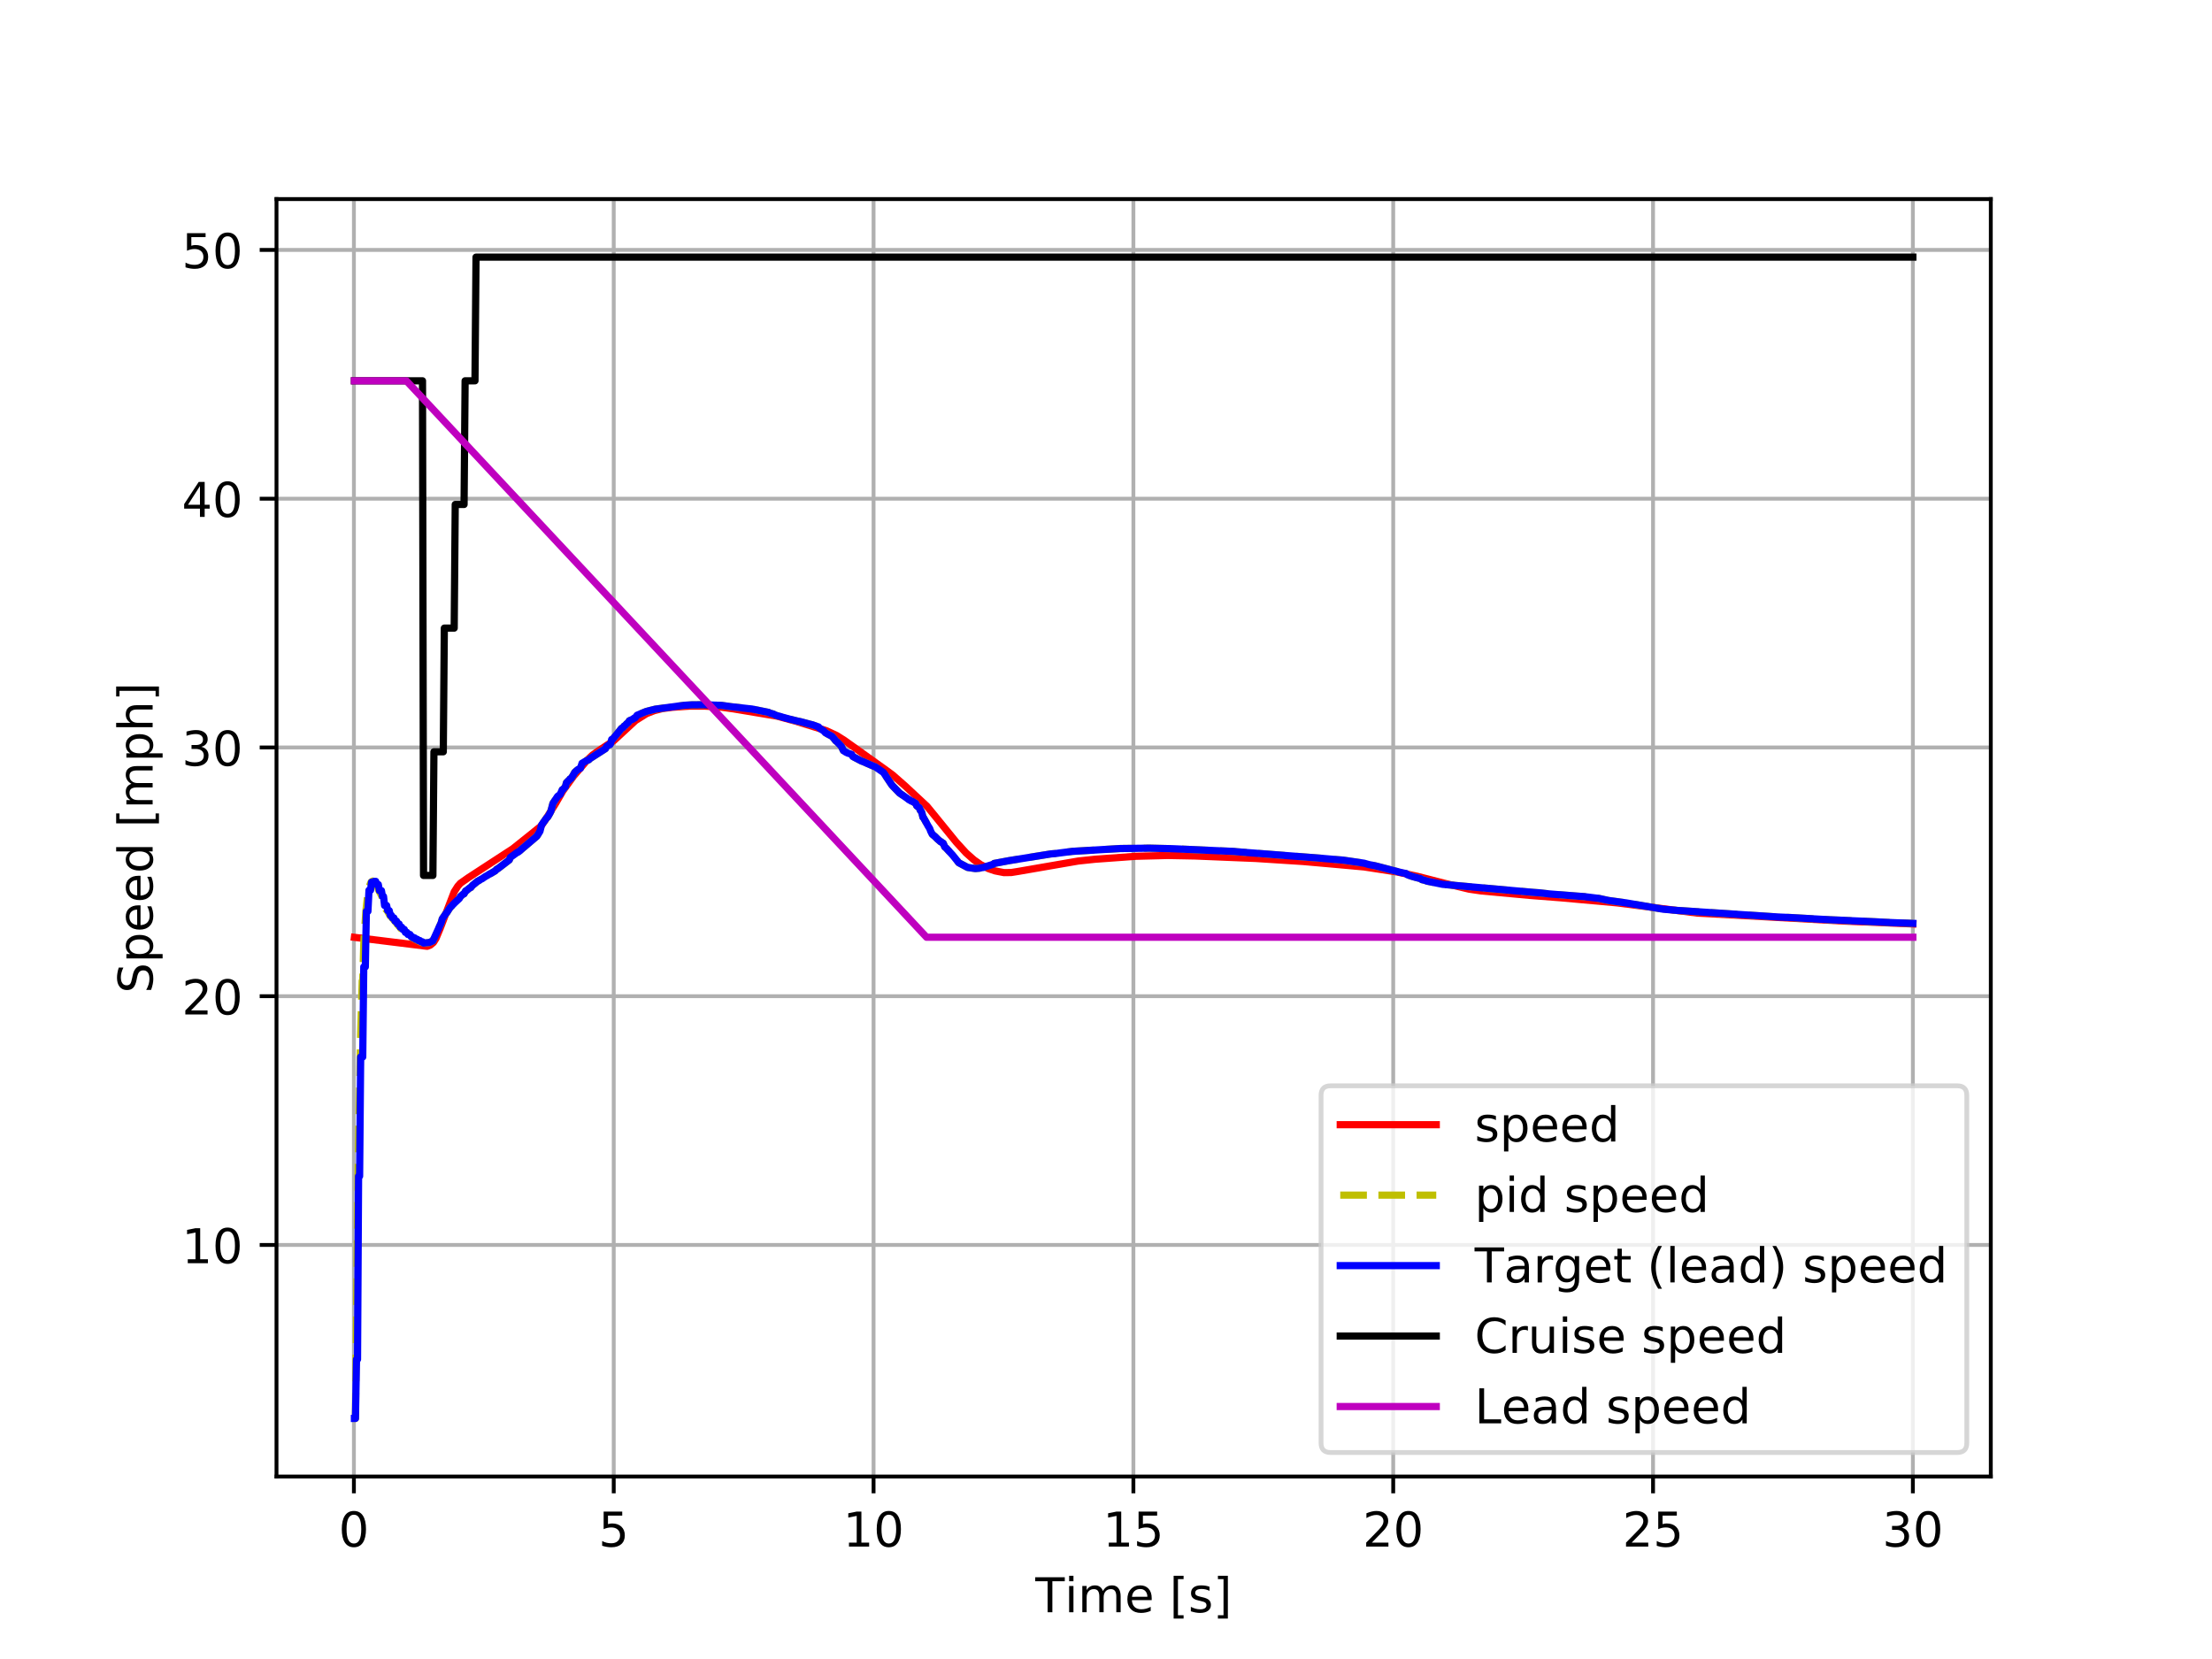 <?xml version="1.0" encoding="utf-8" standalone="no"?>
<!DOCTYPE svg PUBLIC "-//W3C//DTD SVG 1.1//EN"
  "http://www.w3.org/Graphics/SVG/1.1/DTD/svg11.dtd">
<!-- Created with matplotlib (http://matplotlib.org/) -->
<svg height="345.6pt" version="1.1" viewBox="0 0 460.8 345.6" width="460.8pt" xmlns="http://www.w3.org/2000/svg" xmlns:xlink="http://www.w3.org/1999/xlink">
 <defs>
  <style type="text/css">
*{stroke-linecap:butt;stroke-linejoin:round;}
  </style>
 </defs>
 <g id="figure_1">
  <g id="patch_1">
   <path d="M 0 345.6 
L 460.8 345.6 
L 460.8 0 
L 0 0 
z
" style="fill:#ffffff;"/>
  </g>
  <g id="axes_1">
   <g id="patch_2">
    <path d="M 57.6 307.584 
L 414.72 307.584 
L 414.72 41.472 
L 57.6 41.472 
z
" style="fill:#ffffff;"/>
   </g>
   <g id="matplotlib.axis_1">
    <g id="xtick_1">
     <g id="line2d_1">
      <path clip-path="url(#pe1d069be58)" d="M 73.724 307.584 
L 73.724 41.472 
" style="fill:none;stroke:#b0b0b0;stroke-linecap:square;stroke-width:0.8;"/>
     </g>
     <g id="line2d_2">
      <defs>
       <path d="M 0 0 
L 0 3.5 
" id="m35a87f3a03" style="stroke:#000000;stroke-width:0.8;"/>
      </defs>
      <g>
       <use style="stroke:#000000;stroke-width:0.8;" x="73.724" xlink:href="#m35a87f3a03" y="307.584"/>
      </g>
     </g>
     <g id="text_1">
      <!-- 0 -->
      <defs>
       <path d="M 31.781 66.406 
Q 24.172 66.406 20.328 58.906 
Q 16.5 51.422 16.5 36.375 
Q 16.5 21.391 20.328 13.891 
Q 24.172 6.391 31.781 6.391 
Q 39.453 6.391 43.281 13.891 
Q 47.125 21.391 47.125 36.375 
Q 47.125 51.422 43.281 58.906 
Q 39.453 66.406 31.781 66.406 
z
M 31.781 74.219 
Q 44.047 74.219 50.516 64.516 
Q 56.984 54.828 56.984 36.375 
Q 56.984 17.969 50.516 8.266 
Q 44.047 -1.422 31.781 -1.422 
Q 19.531 -1.422 13.062 8.266 
Q 6.594 17.969 6.594 36.375 
Q 6.594 54.828 13.062 64.516 
Q 19.531 74.219 31.781 74.219 
z
" id="DejaVuSans-30"/>
      </defs>
      <g transform="translate(70.543 322.182)scale(0.1 -0.1)">
       <use xlink:href="#DejaVuSans-30"/>
      </g>
     </g>
    </g>
    <g id="xtick_2">
     <g id="line2d_3">
      <path clip-path="url(#pe1d069be58)" d="M 127.852 307.584 
L 127.852 41.472 
" style="fill:none;stroke:#b0b0b0;stroke-linecap:square;stroke-width:0.8;"/>
     </g>
     <g id="line2d_4">
      <g>
       <use style="stroke:#000000;stroke-width:0.8;" x="127.852" xlink:href="#m35a87f3a03" y="307.584"/>
      </g>
     </g>
     <g id="text_2">
      <!-- 5 -->
      <defs>
       <path d="M 10.797 72.906 
L 49.516 72.906 
L 49.516 64.594 
L 19.828 64.594 
L 19.828 46.734 
Q 21.969 47.469 24.109 47.828 
Q 26.266 48.188 28.422 48.188 
Q 40.625 48.188 47.75 41.5 
Q 54.891 34.812 54.891 23.391 
Q 54.891 11.625 47.562 5.094 
Q 40.234 -1.422 26.906 -1.422 
Q 22.312 -1.422 17.547 -0.641 
Q 12.797 0.141 7.719 1.703 
L 7.719 11.625 
Q 12.109 9.234 16.797 8.062 
Q 21.484 6.891 26.703 6.891 
Q 35.156 6.891 40.078 11.328 
Q 45.016 15.766 45.016 23.391 
Q 45.016 31 40.078 35.438 
Q 35.156 39.891 26.703 39.891 
Q 22.75 39.891 18.812 39.016 
Q 14.891 38.141 10.797 36.281 
z
" id="DejaVuSans-35"/>
      </defs>
      <g transform="translate(124.67 322.182)scale(0.1 -0.1)">
       <use xlink:href="#DejaVuSans-35"/>
      </g>
     </g>
    </g>
    <g id="xtick_3">
     <g id="line2d_5">
      <path clip-path="url(#pe1d069be58)" d="M 181.979 307.584 
L 181.979 41.472 
" style="fill:none;stroke:#b0b0b0;stroke-linecap:square;stroke-width:0.8;"/>
     </g>
     <g id="line2d_6">
      <g>
       <use style="stroke:#000000;stroke-width:0.8;" x="181.979" xlink:href="#m35a87f3a03" y="307.584"/>
      </g>
     </g>
     <g id="text_3">
      <!-- 10 -->
      <defs>
       <path d="M 12.406 8.297 
L 28.516 8.297 
L 28.516 63.922 
L 10.984 60.406 
L 10.984 69.391 
L 28.422 72.906 
L 38.281 72.906 
L 38.281 8.297 
L 54.391 8.297 
L 54.391 0 
L 12.406 0 
z
" id="DejaVuSans-31"/>
      </defs>
      <g transform="translate(175.616 322.182)scale(0.1 -0.1)">
       <use xlink:href="#DejaVuSans-31"/>
       <use x="63.623" xlink:href="#DejaVuSans-30"/>
      </g>
     </g>
    </g>
    <g id="xtick_4">
     <g id="line2d_7">
      <path clip-path="url(#pe1d069be58)" d="M 236.106 307.584 
L 236.106 41.472 
" style="fill:none;stroke:#b0b0b0;stroke-linecap:square;stroke-width:0.8;"/>
     </g>
     <g id="line2d_8">
      <g>
       <use style="stroke:#000000;stroke-width:0.8;" x="236.106" xlink:href="#m35a87f3a03" y="307.584"/>
      </g>
     </g>
     <g id="text_4">
      <!-- 15 -->
      <g transform="translate(229.743 322.182)scale(0.1 -0.1)">
       <use xlink:href="#DejaVuSans-31"/>
       <use x="63.623" xlink:href="#DejaVuSans-35"/>
      </g>
     </g>
    </g>
    <g id="xtick_5">
     <g id="line2d_9">
      <path clip-path="url(#pe1d069be58)" d="M 290.233 307.584 
L 290.233 41.472 
" style="fill:none;stroke:#b0b0b0;stroke-linecap:square;stroke-width:0.8;"/>
     </g>
     <g id="line2d_10">
      <g>
       <use style="stroke:#000000;stroke-width:0.8;" x="290.233" xlink:href="#m35a87f3a03" y="307.584"/>
      </g>
     </g>
     <g id="text_5">
      <!-- 20 -->
      <defs>
       <path d="M 19.188 8.297 
L 53.609 8.297 
L 53.609 0 
L 7.328 0 
L 7.328 8.297 
Q 12.938 14.109 22.625 23.891 
Q 32.328 33.688 34.812 36.531 
Q 39.547 41.844 41.422 45.531 
Q 43.312 49.219 43.312 52.781 
Q 43.312 58.594 39.234 62.25 
Q 35.156 65.922 28.609 65.922 
Q 23.969 65.922 18.812 64.312 
Q 13.672 62.703 7.812 59.422 
L 7.812 69.391 
Q 13.766 71.781 18.938 73 
Q 24.125 74.219 28.422 74.219 
Q 39.75 74.219 46.484 68.547 
Q 53.219 62.891 53.219 53.422 
Q 53.219 48.922 51.531 44.891 
Q 49.859 40.875 45.406 35.406 
Q 44.188 33.984 37.641 27.219 
Q 31.109 20.453 19.188 8.297 
z
" id="DejaVuSans-32"/>
      </defs>
      <g transform="translate(283.871 322.182)scale(0.1 -0.1)">
       <use xlink:href="#DejaVuSans-32"/>
       <use x="63.623" xlink:href="#DejaVuSans-30"/>
      </g>
     </g>
    </g>
    <g id="xtick_6">
     <g id="line2d_11">
      <path clip-path="url(#pe1d069be58)" d="M 344.36 307.584 
L 344.36 41.472 
" style="fill:none;stroke:#b0b0b0;stroke-linecap:square;stroke-width:0.8;"/>
     </g>
     <g id="line2d_12">
      <g>
       <use style="stroke:#000000;stroke-width:0.8;" x="344.36" xlink:href="#m35a87f3a03" y="307.584"/>
      </g>
     </g>
     <g id="text_6">
      <!-- 25 -->
      <g transform="translate(337.998 322.182)scale(0.1 -0.1)">
       <use xlink:href="#DejaVuSans-32"/>
       <use x="63.623" xlink:href="#DejaVuSans-35"/>
      </g>
     </g>
    </g>
    <g id="xtick_7">
     <g id="line2d_13">
      <path clip-path="url(#pe1d069be58)" d="M 398.487 307.584 
L 398.487 41.472 
" style="fill:none;stroke:#b0b0b0;stroke-linecap:square;stroke-width:0.8;"/>
     </g>
     <g id="line2d_14">
      <g>
       <use style="stroke:#000000;stroke-width:0.8;" x="398.487" xlink:href="#m35a87f3a03" y="307.584"/>
      </g>
     </g>
     <g id="text_7">
      <!-- 30 -->
      <defs>
       <path d="M 40.578 39.312 
Q 47.656 37.797 51.625 33 
Q 55.609 28.219 55.609 21.188 
Q 55.609 10.406 48.188 4.484 
Q 40.766 -1.422 27.094 -1.422 
Q 22.516 -1.422 17.656 -0.516 
Q 12.797 0.391 7.625 2.203 
L 7.625 11.719 
Q 11.719 9.328 16.594 8.109 
Q 21.484 6.891 26.812 6.891 
Q 36.078 6.891 40.938 10.547 
Q 45.797 14.203 45.797 21.188 
Q 45.797 27.641 41.281 31.266 
Q 36.766 34.906 28.719 34.906 
L 20.219 34.906 
L 20.219 43.016 
L 29.109 43.016 
Q 36.375 43.016 40.234 45.922 
Q 44.094 48.828 44.094 54.297 
Q 44.094 59.906 40.109 62.906 
Q 36.141 65.922 28.719 65.922 
Q 24.656 65.922 20.016 65.031 
Q 15.375 64.156 9.812 62.312 
L 9.812 71.094 
Q 15.438 72.656 20.344 73.438 
Q 25.25 74.219 29.594 74.219 
Q 40.828 74.219 47.359 69.109 
Q 53.906 64.016 53.906 55.328 
Q 53.906 49.266 50.438 45.094 
Q 46.969 40.922 40.578 39.312 
z
" id="DejaVuSans-33"/>
      </defs>
      <g transform="translate(392.125 322.182)scale(0.1 -0.1)">
       <use xlink:href="#DejaVuSans-33"/>
       <use x="63.623" xlink:href="#DejaVuSans-30"/>
      </g>
     </g>
    </g>
    <g id="text_8">
     <!-- Time [s] -->
     <defs>
      <path d="M -0.297 72.906 
L 61.375 72.906 
L 61.375 64.594 
L 35.5 64.594 
L 35.5 0 
L 25.594 0 
L 25.594 64.594 
L -0.297 64.594 
z
" id="DejaVuSans-54"/>
      <path d="M 9.422 54.688 
L 18.406 54.688 
L 18.406 0 
L 9.422 0 
z
M 9.422 75.984 
L 18.406 75.984 
L 18.406 64.594 
L 9.422 64.594 
z
" id="DejaVuSans-69"/>
      <path d="M 52 44.188 
Q 55.375 50.25 60.062 53.125 
Q 64.75 56 71.094 56 
Q 79.641 56 84.281 50.016 
Q 88.922 44.047 88.922 33.016 
L 88.922 0 
L 79.891 0 
L 79.891 32.719 
Q 79.891 40.578 77.094 44.375 
Q 74.312 48.188 68.609 48.188 
Q 61.625 48.188 57.562 43.547 
Q 53.516 38.922 53.516 30.906 
L 53.516 0 
L 44.484 0 
L 44.484 32.719 
Q 44.484 40.625 41.703 44.406 
Q 38.922 48.188 33.109 48.188 
Q 26.219 48.188 22.156 43.531 
Q 18.109 38.875 18.109 30.906 
L 18.109 0 
L 9.078 0 
L 9.078 54.688 
L 18.109 54.688 
L 18.109 46.188 
Q 21.188 51.219 25.484 53.609 
Q 29.781 56 35.688 56 
Q 41.656 56 45.828 52.969 
Q 50 49.953 52 44.188 
z
" id="DejaVuSans-6d"/>
      <path d="M 56.203 29.594 
L 56.203 25.203 
L 14.891 25.203 
Q 15.484 15.922 20.484 11.062 
Q 25.484 6.203 34.422 6.203 
Q 39.594 6.203 44.453 7.469 
Q 49.312 8.734 54.109 11.281 
L 54.109 2.781 
Q 49.266 0.734 44.188 -0.344 
Q 39.109 -1.422 33.891 -1.422 
Q 20.797 -1.422 13.156 6.188 
Q 5.516 13.812 5.516 26.812 
Q 5.516 40.234 12.766 48.109 
Q 20.016 56 32.328 56 
Q 43.359 56 49.781 48.891 
Q 56.203 41.797 56.203 29.594 
z
M 47.219 32.234 
Q 47.125 39.594 43.094 43.984 
Q 39.062 48.391 32.422 48.391 
Q 24.906 48.391 20.391 44.141 
Q 15.875 39.891 15.188 32.172 
z
" id="DejaVuSans-65"/>
      <path id="DejaVuSans-20"/>
      <path d="M 8.594 75.984 
L 29.297 75.984 
L 29.297 69 
L 17.578 69 
L 17.578 -6.203 
L 29.297 -6.203 
L 29.297 -13.188 
L 8.594 -13.188 
z
" id="DejaVuSans-5b"/>
      <path d="M 44.281 53.078 
L 44.281 44.578 
Q 40.484 46.531 36.375 47.5 
Q 32.281 48.484 27.875 48.484 
Q 21.188 48.484 17.844 46.438 
Q 14.5 44.391 14.5 40.281 
Q 14.5 37.156 16.891 35.375 
Q 19.281 33.594 26.516 31.984 
L 29.594 31.297 
Q 39.156 29.25 43.188 25.516 
Q 47.219 21.781 47.219 15.094 
Q 47.219 7.469 41.188 3.016 
Q 35.156 -1.422 24.609 -1.422 
Q 20.219 -1.422 15.453 -0.562 
Q 10.688 0.297 5.422 2 
L 5.422 11.281 
Q 10.406 8.688 15.234 7.391 
Q 20.062 6.109 24.812 6.109 
Q 31.156 6.109 34.562 8.281 
Q 37.984 10.453 37.984 14.406 
Q 37.984 18.062 35.516 20.016 
Q 33.062 21.969 24.703 23.781 
L 21.578 24.516 
Q 13.234 26.266 9.516 29.906 
Q 5.812 33.547 5.812 39.891 
Q 5.812 47.609 11.281 51.797 
Q 16.75 56 26.812 56 
Q 31.781 56 36.172 55.266 
Q 40.578 54.547 44.281 53.078 
z
" id="DejaVuSans-73"/>
      <path d="M 30.422 75.984 
L 30.422 -13.188 
L 9.719 -13.188 
L 9.719 -6.203 
L 21.391 -6.203 
L 21.391 69 
L 9.719 69 
L 9.719 75.984 
z
" id="DejaVuSans-5d"/>
     </defs>
     <g transform="translate(215.677 335.861)scale(0.1 -0.1)">
      <use xlink:href="#DejaVuSans-54"/>
      <use x="61.037" xlink:href="#DejaVuSans-69"/>
      <use x="88.82" xlink:href="#DejaVuSans-6d"/>
      <use x="186.232" xlink:href="#DejaVuSans-65"/>
      <use x="247.756" xlink:href="#DejaVuSans-20"/>
      <use x="279.543" xlink:href="#DejaVuSans-5b"/>
      <use x="318.557" xlink:href="#DejaVuSans-73"/>
      <use x="370.656" xlink:href="#DejaVuSans-5d"/>
     </g>
    </g>
   </g>
   <g id="matplotlib.axis_2">
    <g id="ytick_1">
     <g id="line2d_15">
      <path clip-path="url(#pe1d069be58)" d="M 57.6 259.348 
L 414.72 259.348 
" style="fill:none;stroke:#b0b0b0;stroke-linecap:square;stroke-width:0.8;"/>
     </g>
     <g id="line2d_16">
      <defs>
       <path d="M 0 0 
L -3.5 0 
" id="m1f10a65484" style="stroke:#000000;stroke-width:0.8;"/>
      </defs>
      <g>
       <use style="stroke:#000000;stroke-width:0.8;" x="57.6" xlink:href="#m1f10a65484" y="259.348"/>
      </g>
     </g>
     <g id="text_9">
      <!-- 10 -->
      <g transform="translate(37.875 263.148)scale(0.1 -0.1)">
       <use xlink:href="#DejaVuSans-31"/>
       <use x="63.623" xlink:href="#DejaVuSans-30"/>
      </g>
     </g>
    </g>
    <g id="ytick_2">
     <g id="line2d_17">
      <path clip-path="url(#pe1d069be58)" d="M 57.6 207.527 
L 414.72 207.527 
" style="fill:none;stroke:#b0b0b0;stroke-linecap:square;stroke-width:0.8;"/>
     </g>
     <g id="line2d_18">
      <g>
       <use style="stroke:#000000;stroke-width:0.8;" x="57.6" xlink:href="#m1f10a65484" y="207.527"/>
      </g>
     </g>
     <g id="text_10">
      <!-- 20 -->
      <g transform="translate(37.875 211.326)scale(0.1 -0.1)">
       <use xlink:href="#DejaVuSans-32"/>
       <use x="63.623" xlink:href="#DejaVuSans-30"/>
      </g>
     </g>
    </g>
    <g id="ytick_3">
     <g id="line2d_19">
      <path clip-path="url(#pe1d069be58)" d="M 57.6 155.706 
L 414.72 155.706 
" style="fill:none;stroke:#b0b0b0;stroke-linecap:square;stroke-width:0.8;"/>
     </g>
     <g id="line2d_20">
      <g>
       <use style="stroke:#000000;stroke-width:0.8;" x="57.6" xlink:href="#m1f10a65484" y="155.706"/>
      </g>
     </g>
     <g id="text_11">
      <!-- 30 -->
      <g transform="translate(37.875 159.505)scale(0.1 -0.1)">
       <use xlink:href="#DejaVuSans-33"/>
       <use x="63.623" xlink:href="#DejaVuSans-30"/>
      </g>
     </g>
    </g>
    <g id="ytick_4">
     <g id="line2d_21">
      <path clip-path="url(#pe1d069be58)" d="M 57.6 103.885 
L 414.72 103.885 
" style="fill:none;stroke:#b0b0b0;stroke-linecap:square;stroke-width:0.8;"/>
     </g>
     <g id="line2d_22">
      <g>
       <use style="stroke:#000000;stroke-width:0.8;" x="57.6" xlink:href="#m1f10a65484" y="103.885"/>
      </g>
     </g>
     <g id="text_12">
      <!-- 40 -->
      <defs>
       <path d="M 37.797 64.312 
L 12.891 25.391 
L 37.797 25.391 
z
M 35.203 72.906 
L 47.609 72.906 
L 47.609 25.391 
L 58.016 25.391 
L 58.016 17.188 
L 47.609 17.188 
L 47.609 0 
L 37.797 0 
L 37.797 17.188 
L 4.891 17.188 
L 4.891 26.703 
z
" id="DejaVuSans-34"/>
      </defs>
      <g transform="translate(37.875 107.684)scale(0.1 -0.1)">
       <use xlink:href="#DejaVuSans-34"/>
       <use x="63.623" xlink:href="#DejaVuSans-30"/>
      </g>
     </g>
    </g>
    <g id="ytick_5">
     <g id="line2d_23">
      <path clip-path="url(#pe1d069be58)" d="M 57.6 52.064 
L 414.72 52.064 
" style="fill:none;stroke:#b0b0b0;stroke-linecap:square;stroke-width:0.8;"/>
     </g>
     <g id="line2d_24">
      <g>
       <use style="stroke:#000000;stroke-width:0.8;" x="57.6" xlink:href="#m1f10a65484" y="52.064"/>
      </g>
     </g>
     <g id="text_13">
      <!-- 50 -->
      <g transform="translate(37.875 55.863)scale(0.1 -0.1)">
       <use xlink:href="#DejaVuSans-35"/>
       <use x="63.623" xlink:href="#DejaVuSans-30"/>
      </g>
     </g>
    </g>
    <g id="text_14">
     <!-- Speed [mph] -->
     <defs>
      <path d="M 53.516 70.516 
L 53.516 60.891 
Q 47.906 63.578 42.922 64.891 
Q 37.938 66.219 33.297 66.219 
Q 25.25 66.219 20.875 63.094 
Q 16.5 59.969 16.5 54.203 
Q 16.5 49.359 19.406 46.891 
Q 22.312 44.438 30.422 42.922 
L 36.375 41.703 
Q 47.406 39.594 52.656 34.297 
Q 57.906 29 57.906 20.125 
Q 57.906 9.516 50.797 4.047 
Q 43.703 -1.422 29.984 -1.422 
Q 24.812 -1.422 18.969 -0.25 
Q 13.141 0.922 6.891 3.219 
L 6.891 13.375 
Q 12.891 10.016 18.656 8.297 
Q 24.422 6.594 29.984 6.594 
Q 38.422 6.594 43.016 9.906 
Q 47.609 13.234 47.609 19.391 
Q 47.609 24.75 44.312 27.781 
Q 41.016 30.812 33.5 32.328 
L 27.484 33.5 
Q 16.453 35.688 11.516 40.375 
Q 6.594 45.062 6.594 53.422 
Q 6.594 63.094 13.406 68.656 
Q 20.219 74.219 32.172 74.219 
Q 37.312 74.219 42.625 73.281 
Q 47.953 72.359 53.516 70.516 
z
" id="DejaVuSans-53"/>
      <path d="M 18.109 8.203 
L 18.109 -20.797 
L 9.078 -20.797 
L 9.078 54.688 
L 18.109 54.688 
L 18.109 46.391 
Q 20.953 51.266 25.266 53.625 
Q 29.594 56 35.594 56 
Q 45.562 56 51.781 48.094 
Q 58.016 40.188 58.016 27.297 
Q 58.016 14.406 51.781 6.484 
Q 45.562 -1.422 35.594 -1.422 
Q 29.594 -1.422 25.266 0.953 
Q 20.953 3.328 18.109 8.203 
z
M 48.688 27.297 
Q 48.688 37.203 44.609 42.844 
Q 40.531 48.484 33.406 48.484 
Q 26.266 48.484 22.188 42.844 
Q 18.109 37.203 18.109 27.297 
Q 18.109 17.391 22.188 11.75 
Q 26.266 6.109 33.406 6.109 
Q 40.531 6.109 44.609 11.75 
Q 48.688 17.391 48.688 27.297 
z
" id="DejaVuSans-70"/>
      <path d="M 45.406 46.391 
L 45.406 75.984 
L 54.391 75.984 
L 54.391 0 
L 45.406 0 
L 45.406 8.203 
Q 42.578 3.328 38.25 0.953 
Q 33.938 -1.422 27.875 -1.422 
Q 17.969 -1.422 11.734 6.484 
Q 5.516 14.406 5.516 27.297 
Q 5.516 40.188 11.734 48.094 
Q 17.969 56 27.875 56 
Q 33.938 56 38.25 53.625 
Q 42.578 51.266 45.406 46.391 
z
M 14.797 27.297 
Q 14.797 17.391 18.875 11.75 
Q 22.953 6.109 30.078 6.109 
Q 37.203 6.109 41.297 11.75 
Q 45.406 17.391 45.406 27.297 
Q 45.406 37.203 41.297 42.844 
Q 37.203 48.484 30.078 48.484 
Q 22.953 48.484 18.875 42.844 
Q 14.797 37.203 14.797 27.297 
z
" id="DejaVuSans-64"/>
      <path d="M 54.891 33.016 
L 54.891 0 
L 45.906 0 
L 45.906 32.719 
Q 45.906 40.484 42.875 44.328 
Q 39.844 48.188 33.797 48.188 
Q 26.516 48.188 22.312 43.547 
Q 18.109 38.922 18.109 30.906 
L 18.109 0 
L 9.078 0 
L 9.078 75.984 
L 18.109 75.984 
L 18.109 46.188 
Q 21.344 51.125 25.703 53.562 
Q 30.078 56 35.797 56 
Q 45.219 56 50.047 50.172 
Q 54.891 44.344 54.891 33.016 
z
" id="DejaVuSans-68"/>
     </defs>
     <g transform="translate(31.795 206.908)rotate(-90)scale(0.1 -0.1)">
      <use xlink:href="#DejaVuSans-53"/>
      <use x="63.477" xlink:href="#DejaVuSans-70"/>
      <use x="126.953" xlink:href="#DejaVuSans-65"/>
      <use x="188.477" xlink:href="#DejaVuSans-65"/>
      <use x="250" xlink:href="#DejaVuSans-64"/>
      <use x="313.477" xlink:href="#DejaVuSans-20"/>
      <use x="345.264" xlink:href="#DejaVuSans-5b"/>
      <use x="384.277" xlink:href="#DejaVuSans-6d"/>
      <use x="481.689" xlink:href="#DejaVuSans-70"/>
      <use x="545.166" xlink:href="#DejaVuSans-68"/>
      <use x="608.545" xlink:href="#DejaVuSans-5d"/>
     </g>
    </g>
   </g>
   <g id="line2d_25">
    <path clip-path="url(#pe1d069be58)" d="M 73.833 195.263 
L 88.988 197.133 
L 89.638 196.883 
L 90.287 196.344 
L 90.829 195.49 
L 91.695 193.401 
L 94.618 185.79 
L 95.375 184.599 
L 95.917 183.993 
L 97.54 182.855 
L 106.85 176.791 
L 110.531 173.849 
L 112.696 172.101 
L 113.67 170.703 
L 115.727 167.403 
L 117.243 164.777 
L 119.516 161.636 
L 122.331 158.34 
L 123.413 157.311 
L 124.604 156.456 
L 127.852 154.301 
L 132.398 150.098 
L 134.672 148.671 
L 136.295 148.041 
L 138.028 147.606 
L 140.084 147.34 
L 143.548 147.105 
L 146.796 147.095 
L 150.152 147.298 
L 152.858 147.683 
L 161.952 149.202 
L 165.741 150.233 
L 172.128 152.208 
L 174.293 153.219 
L 175.917 154.244 
L 184.685 160.507 
L 185.984 161.465 
L 188.582 163.749 
L 193.129 167.983 
L 194.969 170.232 
L 199.191 175.426 
L 201.248 177.677 
L 202.872 179.119 
L 204.279 180.108 
L 205.903 180.948 
L 207.31 181.426 
L 209.151 181.783 
L 210.666 181.761 
L 212.073 181.537 
L 224.631 179.365 
L 228.095 178.998 
L 236.647 178.378 
L 243.251 178.21 
L 248.988 178.319 
L 261.654 178.836 
L 271.505 179.469 
L 277.784 180.022 
L 284.171 180.598 
L 291.099 181.661 
L 295.213 182.539 
L 300.842 183.984 
L 306.038 185.228 
L 308.636 185.605 
L 318.704 186.531 
L 325.091 187.024 
L 336.782 188.077 
L 353.562 190.21 
L 384.089 191.875 
L 398.487 192.477 
L 398.487 192.477 
" style="fill:none;stroke:#ff0000;stroke-linecap:square;stroke-width:1.5;"/>
   </g>
   <g id="line2d_26">
    <path clip-path="url(#pe1d069be58)" d="M 73.833 295.488 
L 74.049 295.488 
L 74.591 245.016 
L 75.132 215.518 
L 75.457 204.343 
L 75.565 204.343 
L 75.781 196.526 
L 76.214 189.84 
L 76.756 184.949 
L 76.972 184.535 
L 77.297 183.765 
L 77.622 183.539 
L 77.946 183.689 
L 78.379 184.263 
L 78.596 184.649 
L 78.921 185.535 
L 79.57 186.746 
L 79.787 188.172 
L 80.436 189.489 
L 80.544 189.489 
L 81.302 190.858 
L 81.411 190.858 
L 81.952 191.555 
L 82.493 192.186 
L 83.034 192.89 
L 83.143 192.89 
L 83.467 193.395 
L 84.658 194.502 
L 85.957 195.384 
L 87.798 196.317 
L 88.555 196.456 
L 89.421 196.346 
L 90.179 196.006 
L 91.911 192.217 
L 92.128 191.417 
L 92.885 190.323 
L 93.102 190.079 
L 93.427 189.561 
L 93.752 189.069 
L 94.726 188.07 
L 95.7 187.161 
L 95.917 186.757 
L 96.566 186.195 
L 96.674 186.195 
L 96.999 185.601 
L 97.107 185.601 
L 97.324 185.402 
L 97.973 184.88 
L 98.082 184.88 
L 98.406 184.461 
L 99.489 183.581 
L 99.705 183.473 
L 100.247 183.139 
L 100.463 183.047 
L 100.68 182.885 
L 101.221 182.529 
L 101.438 182.426 
L 101.979 182.078 
L 102.195 181.988 
L 103.17 181.409 
L 103.494 181.056 
L 103.711 180.966 
L 106.092 179.135 
L 106.309 178.61 
L 107.825 177.518 
L 107.933 177.518 
L 108.149 177.349 
L 109.015 176.583 
L 109.232 176.412 
L 111.83 174.202 
L 112.48 173.188 
L 112.804 171.886 
L 113.887 170.368 
L 114.103 170.196 
L 114.536 169.44 
L 114.753 169.011 
L 115.186 167.365 
L 116.16 165.891 
L 116.701 165.485 
L 117.134 164.511 
L 117.243 164.511 
L 117.784 163.891 
L 118 163.052 
L 118.433 162.616 
L 118.542 162.543 
L 118.758 162.251 
L 118.975 162.178 
L 119.408 161.481 
L 119.733 160.888 
L 119.949 160.693 
L 120.382 160.308 
L 120.923 160.032 
L 121.248 159.004 
L 122.222 158.442 
L 122.655 158.28 
L 122.872 158.046 
L 126.12 155.961 
L 126.336 155.533 
L 126.769 155.203 
L 127.094 155.11 
L 127.202 154.903 
L 127.419 154.043 
L 127.635 153.994 
L 129.042 152.278 
L 129.475 151.729 
L 129.8 151.567 
L 130.017 151.252 
L 130.233 151.136 
L 130.558 150.76 
L 130.883 150.54 
L 131.099 150.147 
L 131.857 149.799 
L 132.074 149.614 
L 132.29 149.56 
L 132.723 148.997 
L 134.022 148.453 
L 134.563 148.233 
L 135.105 148.083 
L 136.512 147.731 
L 141.816 147.021 
L 142.682 146.917 
L 144.09 146.834 
L 146.796 146.811 
L 150.368 146.951 
L 152.209 147.209 
L 156.647 147.702 
L 160.111 148.404 
L 160.436 148.569 
L 161.086 148.74 
L 161.519 148.961 
L 162.06 149.148 
L 162.493 149.234 
L 163.034 149.408 
L 164.55 149.818 
L 166.174 150.224 
L 166.715 150.327 
L 168.88 150.902 
L 169.205 150.976 
L 170.504 151.426 
L 170.72 151.687 
L 171.586 152.252 
L 171.911 152.612 
L 172.452 152.931 
L 173.318 153.382 
L 173.86 154.006 
L 174.076 154.309 
L 174.401 154.557 
L 175.267 155.477 
L 175.7 156.372 
L 176.241 156.716 
L 176.674 156.911 
L 176.999 157.002 
L 177.432 157.169 
L 177.649 157.589 
L 179.489 158.555 
L 179.814 158.66 
L 180.68 159.051 
L 182.087 159.66 
L 182.304 159.717 
L 182.953 160.167 
L 184.036 160.919 
L 184.36 161.394 
L 185.768 163.502 
L 185.984 163.75 
L 187.391 165.203 
L 189.015 166.332 
L 189.34 166.602 
L 189.448 166.602 
L 189.773 166.857 
L 190.098 166.96 
L 190.747 167.347 
L 190.964 167.856 
L 191.289 168.115 
L 191.505 168.245 
L 191.722 168.826 
L 191.83 168.891 
L 192.046 169.341 
L 192.263 170.25 
L 192.371 170.315 
L 193.345 172.074 
L 193.67 172.591 
L 193.887 173.18 
L 194.211 173.799 
L 194.753 174.247 
L 195.294 174.787 
L 195.727 175.164 
L 195.944 175.358 
L 196.052 175.358 
L 196.377 175.655 
L 196.485 175.655 
L 196.81 176.42 
L 197.134 176.703 
L 198.433 178.112 
L 199.732 179.724 
L 201.573 180.706 
L 203.197 180.936 
L 204.063 180.858 
L 204.279 180.782 
L 204.929 180.702 
L 205.145 180.591 
L 206.444 180.183 
L 206.877 180.072 
L 207.094 179.869 
L 210.233 179.283 
L 218.893 177.888 
L 220.084 177.785 
L 220.734 177.691 
L 223.44 177.351 
L 233.4 176.764 
L 239.462 176.688 
L 244.225 176.798 
L 257.107 177.375 
L 257.648 177.436 
L 274.969 178.771 
L 278.433 179.075 
L 279.732 179.176 
L 284.171 179.821 
L 285.145 180.097 
L 286.552 180.38 
L 291.965 181.786 
L 292.939 181.977 
L 293.156 182.221 
L 294.13 182.556 
L 294.78 182.744 
L 295.97 183.05 
L 296.187 183.239 
L 296.837 183.399 
L 297.27 183.556 
L 300.517 184.22 
L 319.353 185.897 
L 320.652 185.989 
L 321.735 186.11 
L 322.709 186.215 
L 328.555 186.677 
L 330.071 186.785 
L 333.102 187.16 
L 333.968 187.35 
L 335.05 187.583 
L 338.731 188.082 
L 339.705 188.247 
L 346.417 189.393 
L 348.366 189.566 
L 349.448 189.664 
L 350.639 189.734 
L 370.341 191.026 
L 372.939 191.134 
L 381.167 191.602 
L 383.656 191.708 
L 390.801 192.032 
L 392.75 192.136 
L 395.24 192.241 
L 398.487 192.354 
L 398.487 192.354 
" style="fill:none;stroke:#bfbf00;stroke-dasharray:5.55,2.4;stroke-dashoffset:0;stroke-width:1.5;"/>
   </g>
   <g id="line2d_27">
    <path clip-path="url(#pe1d069be58)" d="M 73.833 295.488 
L 74.049 295.488 
L 74.266 283.175 
L 74.482 283.175 
L 74.699 245.016 
L 74.915 245.016 
L 75.132 220.187 
L 75.565 220.187 
L 75.781 201.413 
L 76.106 201.413 
L 76.323 189.84 
L 76.647 189.84 
L 76.864 185.46 
L 77.189 185.46 
L 77.405 183.765 
L 77.73 183.765 
L 77.946 183.605 
L 78.271 183.605 
L 78.488 184.263 
L 78.812 184.263 
L 79.029 185.535 
L 79.462 185.535 
L 79.678 186.746 
L 79.895 186.746 
L 80.111 188.626 
L 80.544 188.626 
L 80.761 189.697 
L 81.086 189.697 
L 81.302 190.674 
L 81.519 190.674 
L 81.735 191.215 
L 82.06 191.215 
L 82.277 191.879 
L 82.601 191.879 
L 82.818 192.478 
L 83.143 192.478 
L 83.359 193.149 
L 83.684 193.149 
L 83.9 193.624 
L 84.225 193.624 
L 84.442 194.233 
L 84.766 194.233 
L 84.983 194.672 
L 85.416 194.672 
L 85.632 195.121 
L 85.849 195.121 
L 86.065 195.384 
L 86.39 195.384 
L 86.607 195.674 
L 86.931 195.674 
L 87.148 195.937 
L 87.473 195.937 
L 87.689 196.201 
L 88.014 196.201 
L 88.231 196.456 
L 89.421 196.346 
L 90.179 196.006 
L 91.911 192.217 
L 92.128 191.417 
L 92.885 190.323 
L 93.102 190.079 
L 93.427 189.561 
L 93.752 189.069 
L 94.726 188.07 
L 95.7 187.161 
L 95.917 186.757 
L 96.566 186.195 
L 96.674 186.195 
L 96.999 185.601 
L 97.107 185.601 
L 97.324 185.402 
L 97.973 184.88 
L 98.082 184.88 
L 98.406 184.461 
L 99.489 183.581 
L 99.705 183.473 
L 100.247 183.139 
L 100.463 183.047 
L 100.68 182.885 
L 101.221 182.529 
L 101.438 182.426 
L 101.979 182.078 
L 102.195 181.988 
L 103.17 181.409 
L 103.494 181.056 
L 103.711 180.966 
L 106.092 179.135 
L 106.309 178.61 
L 107.825 177.518 
L 107.933 177.518 
L 108.149 177.349 
L 109.015 176.583 
L 109.232 176.412 
L 111.83 174.202 
L 112.48 173.188 
L 112.804 171.886 
L 113.887 170.368 
L 114.103 170.196 
L 114.536 169.44 
L 114.753 169.011 
L 115.186 167.365 
L 116.16 165.891 
L 116.701 165.485 
L 117.134 164.511 
L 117.243 164.511 
L 117.784 163.891 
L 118 163.052 
L 118.433 162.616 
L 118.542 162.543 
L 118.758 162.251 
L 118.975 162.178 
L 119.408 161.481 
L 119.733 160.888 
L 119.949 160.693 
L 120.382 160.308 
L 120.923 160.032 
L 121.248 159.004 
L 122.222 158.442 
L 122.655 158.28 
L 122.872 158.046 
L 126.12 155.961 
L 126.336 155.533 
L 126.769 155.203 
L 127.094 155.11 
L 127.202 154.903 
L 127.419 154.043 
L 127.635 153.994 
L 129.042 152.278 
L 129.475 151.729 
L 129.8 151.567 
L 130.017 151.252 
L 130.233 151.136 
L 130.558 150.76 
L 130.883 150.54 
L 131.099 150.147 
L 131.857 149.799 
L 132.074 149.614 
L 132.29 149.56 
L 132.723 148.997 
L 134.022 148.453 
L 134.563 148.233 
L 135.105 148.083 
L 136.512 147.731 
L 141.816 147.021 
L 142.682 146.917 
L 144.09 146.834 
L 146.796 146.811 
L 150.368 146.951 
L 152.209 147.209 
L 156.647 147.702 
L 160.111 148.404 
L 160.436 148.569 
L 161.086 148.74 
L 161.519 148.961 
L 162.06 149.148 
L 162.493 149.234 
L 163.034 149.408 
L 164.55 149.818 
L 166.174 150.224 
L 166.715 150.327 
L 168.88 150.902 
L 169.205 150.976 
L 170.504 151.426 
L 170.72 151.687 
L 171.586 152.252 
L 171.911 152.612 
L 172.452 152.931 
L 173.318 153.382 
L 173.86 154.006 
L 174.076 154.309 
L 174.401 154.557 
L 175.267 155.477 
L 175.7 156.372 
L 176.241 156.716 
L 176.674 156.911 
L 176.999 157.002 
L 177.432 157.169 
L 177.649 157.589 
L 179.489 158.555 
L 179.814 158.66 
L 180.68 159.051 
L 182.087 159.66 
L 182.304 159.717 
L 182.953 160.167 
L 184.036 160.919 
L 184.36 161.394 
L 185.768 163.502 
L 185.984 163.75 
L 187.391 165.203 
L 189.015 166.332 
L 189.34 166.602 
L 189.448 166.602 
L 189.773 166.857 
L 190.098 166.96 
L 190.747 167.347 
L 190.964 167.856 
L 191.289 168.115 
L 191.505 168.245 
L 191.722 168.826 
L 191.83 168.891 
L 192.046 169.341 
L 192.263 170.25 
L 192.371 170.315 
L 193.345 172.074 
L 193.67 172.591 
L 193.887 173.18 
L 194.211 173.799 
L 194.753 174.247 
L 195.294 174.787 
L 195.727 175.164 
L 195.944 175.358 
L 196.052 175.358 
L 196.377 175.655 
L 196.485 175.655 
L 196.81 176.42 
L 197.134 176.703 
L 198.433 178.112 
L 199.732 179.724 
L 201.573 180.706 
L 203.197 180.936 
L 204.063 180.858 
L 204.279 180.782 
L 204.929 180.702 
L 205.145 180.591 
L 206.444 180.183 
L 206.877 180.072 
L 207.094 179.869 
L 210.233 179.283 
L 218.893 177.888 
L 220.084 177.785 
L 220.734 177.691 
L 223.44 177.351 
L 233.4 176.764 
L 239.462 176.688 
L 244.225 176.798 
L 257.107 177.375 
L 257.648 177.436 
L 274.969 178.771 
L 278.433 179.075 
L 279.732 179.176 
L 284.171 179.821 
L 285.145 180.097 
L 286.552 180.38 
L 291.965 181.786 
L 292.939 181.977 
L 293.156 182.221 
L 294.13 182.556 
L 294.78 182.744 
L 295.97 183.05 
L 296.187 183.239 
L 296.837 183.399 
L 297.27 183.556 
L 300.517 184.22 
L 319.353 185.897 
L 320.652 185.989 
L 321.735 186.11 
L 322.709 186.215 
L 328.555 186.677 
L 330.071 186.785 
L 333.102 187.16 
L 333.968 187.35 
L 335.05 187.583 
L 338.731 188.082 
L 339.705 188.247 
L 346.417 189.393 
L 348.366 189.566 
L 349.448 189.664 
L 350.639 189.734 
L 370.341 191.026 
L 372.939 191.134 
L 381.167 191.602 
L 383.656 191.708 
L 390.801 192.032 
L 392.75 192.136 
L 395.24 192.241 
L 398.487 192.354 
L 398.487 192.354 
" style="fill:none;stroke:#0000ff;stroke-linecap:square;stroke-width:1.5;"/>
   </g>
   <g id="line2d_28">
    <path clip-path="url(#pe1d069be58)" d="M 73.833 79.328 
L 88.014 79.328 
L 88.231 182.369 
L 90.179 182.369 
L 90.396 156.609 
L 92.344 156.609 
L 92.561 130.848 
L 94.618 130.848 
L 94.834 105.088 
L 96.674 105.088 
L 96.891 79.328 
L 98.948 79.328 
L 99.164 53.568 
L 398.487 53.568 
L 398.487 53.568 
" style="fill:none;stroke:#000000;stroke-linecap:square;stroke-width:1.5;"/>
   </g>
   <g id="line2d_29">
    <path clip-path="url(#pe1d069be58)" d="M 73.833 79.328 
L 84.658 79.328 
L 193.021 195.249 
L 398.487 195.249 
L 398.487 195.249 
" style="fill:none;stroke:#bf00bf;stroke-linecap:square;stroke-width:1.5;"/>
   </g>
   <g id="patch_3">
    <path d="M 57.6 307.584 
L 57.6 41.472 
" style="fill:none;stroke:#000000;stroke-linecap:square;stroke-linejoin:miter;stroke-width:0.8;"/>
   </g>
   <g id="patch_4">
    <path d="M 414.72 307.584 
L 414.72 41.472 
" style="fill:none;stroke:#000000;stroke-linecap:square;stroke-linejoin:miter;stroke-width:0.8;"/>
   </g>
   <g id="patch_5">
    <path d="M 57.6 307.584 
L 414.72 307.584 
" style="fill:none;stroke:#000000;stroke-linecap:square;stroke-linejoin:miter;stroke-width:0.8;"/>
   </g>
   <g id="patch_6">
    <path d="M 57.6 41.472 
L 414.72 41.472 
" style="fill:none;stroke:#000000;stroke-linecap:square;stroke-linejoin:miter;stroke-width:0.8;"/>
   </g>
   <g id="legend_1">
    <g id="patch_7">
     <path d="M 277.198 302.584 
L 407.72 302.584 
Q 409.72 302.584 409.72 300.584 
L 409.72 228.193 
Q 409.72 226.193 407.72 226.193 
L 277.198 226.193 
Q 275.198 226.193 275.198 228.193 
L 275.198 300.584 
Q 275.198 302.584 277.198 302.584 
z
" style="fill:#ffffff;opacity:0.8;stroke:#cccccc;stroke-linejoin:miter;"/>
    </g>
    <g id="line2d_30">
     <path d="M 279.198 234.292 
L 299.198 234.292 
" style="fill:none;stroke:#ff0000;stroke-linecap:square;stroke-width:1.5;"/>
    </g>
    <g id="line2d_31"/>
    <g id="text_15">
     <!-- speed -->
     <g transform="translate(307.198 237.792)scale(0.1 -0.1)">
      <use xlink:href="#DejaVuSans-73"/>
      <use x="52.1" xlink:href="#DejaVuSans-70"/>
      <use x="115.576" xlink:href="#DejaVuSans-65"/>
      <use x="177.1" xlink:href="#DejaVuSans-65"/>
      <use x="238.623" xlink:href="#DejaVuSans-64"/>
     </g>
    </g>
    <g id="line2d_32">
     <path d="M 279.198 248.97 
L 299.198 248.97 
" style="fill:none;stroke:#bfbf00;stroke-dasharray:5.55,2.4;stroke-dashoffset:0;stroke-width:1.5;"/>
    </g>
    <g id="line2d_33"/>
    <g id="text_16">
     <!-- pid speed -->
     <g transform="translate(307.198 252.47)scale(0.1 -0.1)">
      <use xlink:href="#DejaVuSans-70"/>
      <use x="63.477" xlink:href="#DejaVuSans-69"/>
      <use x="91.26" xlink:href="#DejaVuSans-64"/>
      <use x="154.736" xlink:href="#DejaVuSans-20"/>
      <use x="186.523" xlink:href="#DejaVuSans-73"/>
      <use x="238.623" xlink:href="#DejaVuSans-70"/>
      <use x="302.1" xlink:href="#DejaVuSans-65"/>
      <use x="363.623" xlink:href="#DejaVuSans-65"/>
      <use x="425.146" xlink:href="#DejaVuSans-64"/>
     </g>
    </g>
    <g id="line2d_34">
     <path d="M 279.198 263.648 
L 299.198 263.648 
" style="fill:none;stroke:#0000ff;stroke-linecap:square;stroke-width:1.5;"/>
    </g>
    <g id="line2d_35"/>
    <g id="text_17">
     <!-- Target (lead) speed -->
     <defs>
      <path d="M 34.281 27.484 
Q 23.391 27.484 19.188 25 
Q 14.984 22.516 14.984 16.5 
Q 14.984 11.719 18.141 8.906 
Q 21.297 6.109 26.703 6.109 
Q 34.188 6.109 38.703 11.406 
Q 43.219 16.703 43.219 25.484 
L 43.219 27.484 
z
M 52.203 31.203 
L 52.203 0 
L 43.219 0 
L 43.219 8.297 
Q 40.141 3.328 35.547 0.953 
Q 30.953 -1.422 24.312 -1.422 
Q 15.922 -1.422 10.953 3.297 
Q 6 8.016 6 15.922 
Q 6 25.141 12.172 29.828 
Q 18.359 34.516 30.609 34.516 
L 43.219 34.516 
L 43.219 35.406 
Q 43.219 41.609 39.141 45 
Q 35.062 48.391 27.688 48.391 
Q 23 48.391 18.547 47.266 
Q 14.109 46.141 10.016 43.891 
L 10.016 52.203 
Q 14.938 54.109 19.578 55.047 
Q 24.219 56 28.609 56 
Q 40.484 56 46.344 49.844 
Q 52.203 43.703 52.203 31.203 
z
" id="DejaVuSans-61"/>
      <path d="M 41.109 46.297 
Q 39.594 47.172 37.812 47.578 
Q 36.031 48 33.891 48 
Q 26.266 48 22.188 43.047 
Q 18.109 38.094 18.109 28.812 
L 18.109 0 
L 9.078 0 
L 9.078 54.688 
L 18.109 54.688 
L 18.109 46.188 
Q 20.953 51.172 25.484 53.578 
Q 30.031 56 36.531 56 
Q 37.453 56 38.578 55.875 
Q 39.703 55.766 41.062 55.516 
z
" id="DejaVuSans-72"/>
      <path d="M 45.406 27.984 
Q 45.406 37.75 41.375 43.109 
Q 37.359 48.484 30.078 48.484 
Q 22.859 48.484 18.828 43.109 
Q 14.797 37.75 14.797 27.984 
Q 14.797 18.266 18.828 12.891 
Q 22.859 7.516 30.078 7.516 
Q 37.359 7.516 41.375 12.891 
Q 45.406 18.266 45.406 27.984 
z
M 54.391 6.781 
Q 54.391 -7.172 48.188 -13.984 
Q 42 -20.797 29.203 -20.797 
Q 24.469 -20.797 20.266 -20.094 
Q 16.062 -19.391 12.109 -17.922 
L 12.109 -9.188 
Q 16.062 -11.328 19.922 -12.344 
Q 23.781 -13.375 27.781 -13.375 
Q 36.625 -13.375 41.016 -8.766 
Q 45.406 -4.156 45.406 5.172 
L 45.406 9.625 
Q 42.625 4.781 38.281 2.391 
Q 33.938 0 27.875 0 
Q 17.828 0 11.672 7.656 
Q 5.516 15.328 5.516 27.984 
Q 5.516 40.672 11.672 48.328 
Q 17.828 56 27.875 56 
Q 33.938 56 38.281 53.609 
Q 42.625 51.219 45.406 46.391 
L 45.406 54.688 
L 54.391 54.688 
z
" id="DejaVuSans-67"/>
      <path d="M 18.312 70.219 
L 18.312 54.688 
L 36.812 54.688 
L 36.812 47.703 
L 18.312 47.703 
L 18.312 18.016 
Q 18.312 11.328 20.141 9.422 
Q 21.969 7.516 27.594 7.516 
L 36.812 7.516 
L 36.812 0 
L 27.594 0 
Q 17.188 0 13.234 3.875 
Q 9.281 7.766 9.281 18.016 
L 9.281 47.703 
L 2.688 47.703 
L 2.688 54.688 
L 9.281 54.688 
L 9.281 70.219 
z
" id="DejaVuSans-74"/>
      <path d="M 31 75.875 
Q 24.469 64.656 21.281 53.656 
Q 18.109 42.672 18.109 31.391 
Q 18.109 20.125 21.312 9.062 
Q 24.516 -2 31 -13.188 
L 23.188 -13.188 
Q 15.875 -1.703 12.234 9.375 
Q 8.594 20.453 8.594 31.391 
Q 8.594 42.281 12.203 53.312 
Q 15.828 64.359 23.188 75.875 
z
" id="DejaVuSans-28"/>
      <path d="M 9.422 75.984 
L 18.406 75.984 
L 18.406 0 
L 9.422 0 
z
" id="DejaVuSans-6c"/>
      <path d="M 8.016 75.875 
L 15.828 75.875 
Q 23.141 64.359 26.781 53.312 
Q 30.422 42.281 30.422 31.391 
Q 30.422 20.453 26.781 9.375 
Q 23.141 -1.703 15.828 -13.188 
L 8.016 -13.188 
Q 14.5 -2 17.703 9.062 
Q 20.906 20.125 20.906 31.391 
Q 20.906 42.672 17.703 53.656 
Q 14.5 64.656 8.016 75.875 
z
" id="DejaVuSans-29"/>
     </defs>
     <g transform="translate(307.198 267.148)scale(0.1 -0.1)">
      <use xlink:href="#DejaVuSans-54"/>
      <use x="60.834" xlink:href="#DejaVuSans-61"/>
      <use x="122.113" xlink:href="#DejaVuSans-72"/>
      <use x="163.211" xlink:href="#DejaVuSans-67"/>
      <use x="226.688" xlink:href="#DejaVuSans-65"/>
      <use x="288.211" xlink:href="#DejaVuSans-74"/>
      <use x="327.42" xlink:href="#DejaVuSans-20"/>
      <use x="359.207" xlink:href="#DejaVuSans-28"/>
      <use x="398.221" xlink:href="#DejaVuSans-6c"/>
      <use x="426.004" xlink:href="#DejaVuSans-65"/>
      <use x="487.527" xlink:href="#DejaVuSans-61"/>
      <use x="548.807" xlink:href="#DejaVuSans-64"/>
      <use x="612.283" xlink:href="#DejaVuSans-29"/>
      <use x="651.297" xlink:href="#DejaVuSans-20"/>
      <use x="683.084" xlink:href="#DejaVuSans-73"/>
      <use x="735.184" xlink:href="#DejaVuSans-70"/>
      <use x="798.66" xlink:href="#DejaVuSans-65"/>
      <use x="860.184" xlink:href="#DejaVuSans-65"/>
      <use x="921.707" xlink:href="#DejaVuSans-64"/>
     </g>
    </g>
    <g id="line2d_36">
     <path d="M 279.198 278.326 
L 299.198 278.326 
" style="fill:none;stroke:#000000;stroke-linecap:square;stroke-width:1.5;"/>
    </g>
    <g id="line2d_37"/>
    <g id="text_18">
     <!-- Cruise speed -->
     <defs>
      <path d="M 64.406 67.281 
L 64.406 56.891 
Q 59.422 61.531 53.781 63.812 
Q 48.141 66.109 41.797 66.109 
Q 29.297 66.109 22.656 58.469 
Q 16.016 50.828 16.016 36.375 
Q 16.016 21.969 22.656 14.328 
Q 29.297 6.688 41.797 6.688 
Q 48.141 6.688 53.781 8.984 
Q 59.422 11.281 64.406 15.922 
L 64.406 5.609 
Q 59.234 2.094 53.438 0.328 
Q 47.656 -1.422 41.219 -1.422 
Q 24.656 -1.422 15.125 8.703 
Q 5.609 18.844 5.609 36.375 
Q 5.609 53.953 15.125 64.078 
Q 24.656 74.219 41.219 74.219 
Q 47.75 74.219 53.531 72.484 
Q 59.328 70.75 64.406 67.281 
z
" id="DejaVuSans-43"/>
      <path d="M 8.5 21.578 
L 8.5 54.688 
L 17.484 54.688 
L 17.484 21.922 
Q 17.484 14.156 20.5 10.266 
Q 23.531 6.391 29.594 6.391 
Q 36.859 6.391 41.078 11.031 
Q 45.312 15.672 45.312 23.688 
L 45.312 54.688 
L 54.297 54.688 
L 54.297 0 
L 45.312 0 
L 45.312 8.406 
Q 42.047 3.422 37.719 1 
Q 33.406 -1.422 27.688 -1.422 
Q 18.266 -1.422 13.375 4.438 
Q 8.5 10.297 8.5 21.578 
z
M 31.109 56 
z
" id="DejaVuSans-75"/>
     </defs>
     <g transform="translate(307.198 281.826)scale(0.1 -0.1)">
      <use xlink:href="#DejaVuSans-43"/>
      <use x="69.824" xlink:href="#DejaVuSans-72"/>
      <use x="110.938" xlink:href="#DejaVuSans-75"/>
      <use x="174.316" xlink:href="#DejaVuSans-69"/>
      <use x="202.1" xlink:href="#DejaVuSans-73"/>
      <use x="254.199" xlink:href="#DejaVuSans-65"/>
      <use x="315.723" xlink:href="#DejaVuSans-20"/>
      <use x="347.51" xlink:href="#DejaVuSans-73"/>
      <use x="399.609" xlink:href="#DejaVuSans-70"/>
      <use x="463.086" xlink:href="#DejaVuSans-65"/>
      <use x="524.609" xlink:href="#DejaVuSans-65"/>
      <use x="586.133" xlink:href="#DejaVuSans-64"/>
     </g>
    </g>
    <g id="line2d_38">
     <path d="M 279.198 293.004 
L 299.198 293.004 
" style="fill:none;stroke:#bf00bf;stroke-linecap:square;stroke-width:1.5;"/>
    </g>
    <g id="line2d_39"/>
    <g id="text_19">
     <!-- Lead speed -->
     <defs>
      <path d="M 9.812 72.906 
L 19.672 72.906 
L 19.672 8.297 
L 55.172 8.297 
L 55.172 0 
L 9.812 0 
z
" id="DejaVuSans-4c"/>
     </defs>
     <g transform="translate(307.198 296.504)scale(0.1 -0.1)">
      <use xlink:href="#DejaVuSans-4c"/>
      <use x="55.697" xlink:href="#DejaVuSans-65"/>
      <use x="117.221" xlink:href="#DejaVuSans-61"/>
      <use x="178.5" xlink:href="#DejaVuSans-64"/>
      <use x="241.977" xlink:href="#DejaVuSans-20"/>
      <use x="273.764" xlink:href="#DejaVuSans-73"/>
      <use x="325.863" xlink:href="#DejaVuSans-70"/>
      <use x="389.34" xlink:href="#DejaVuSans-65"/>
      <use x="450.863" xlink:href="#DejaVuSans-65"/>
      <use x="512.387" xlink:href="#DejaVuSans-64"/>
     </g>
    </g>
   </g>
  </g>
 </g>
 <defs>
  <clipPath id="pe1d069be58">
   <rect height="266.112" width="357.12" x="57.6" y="41.472"/>
  </clipPath>
 </defs>
</svg>
